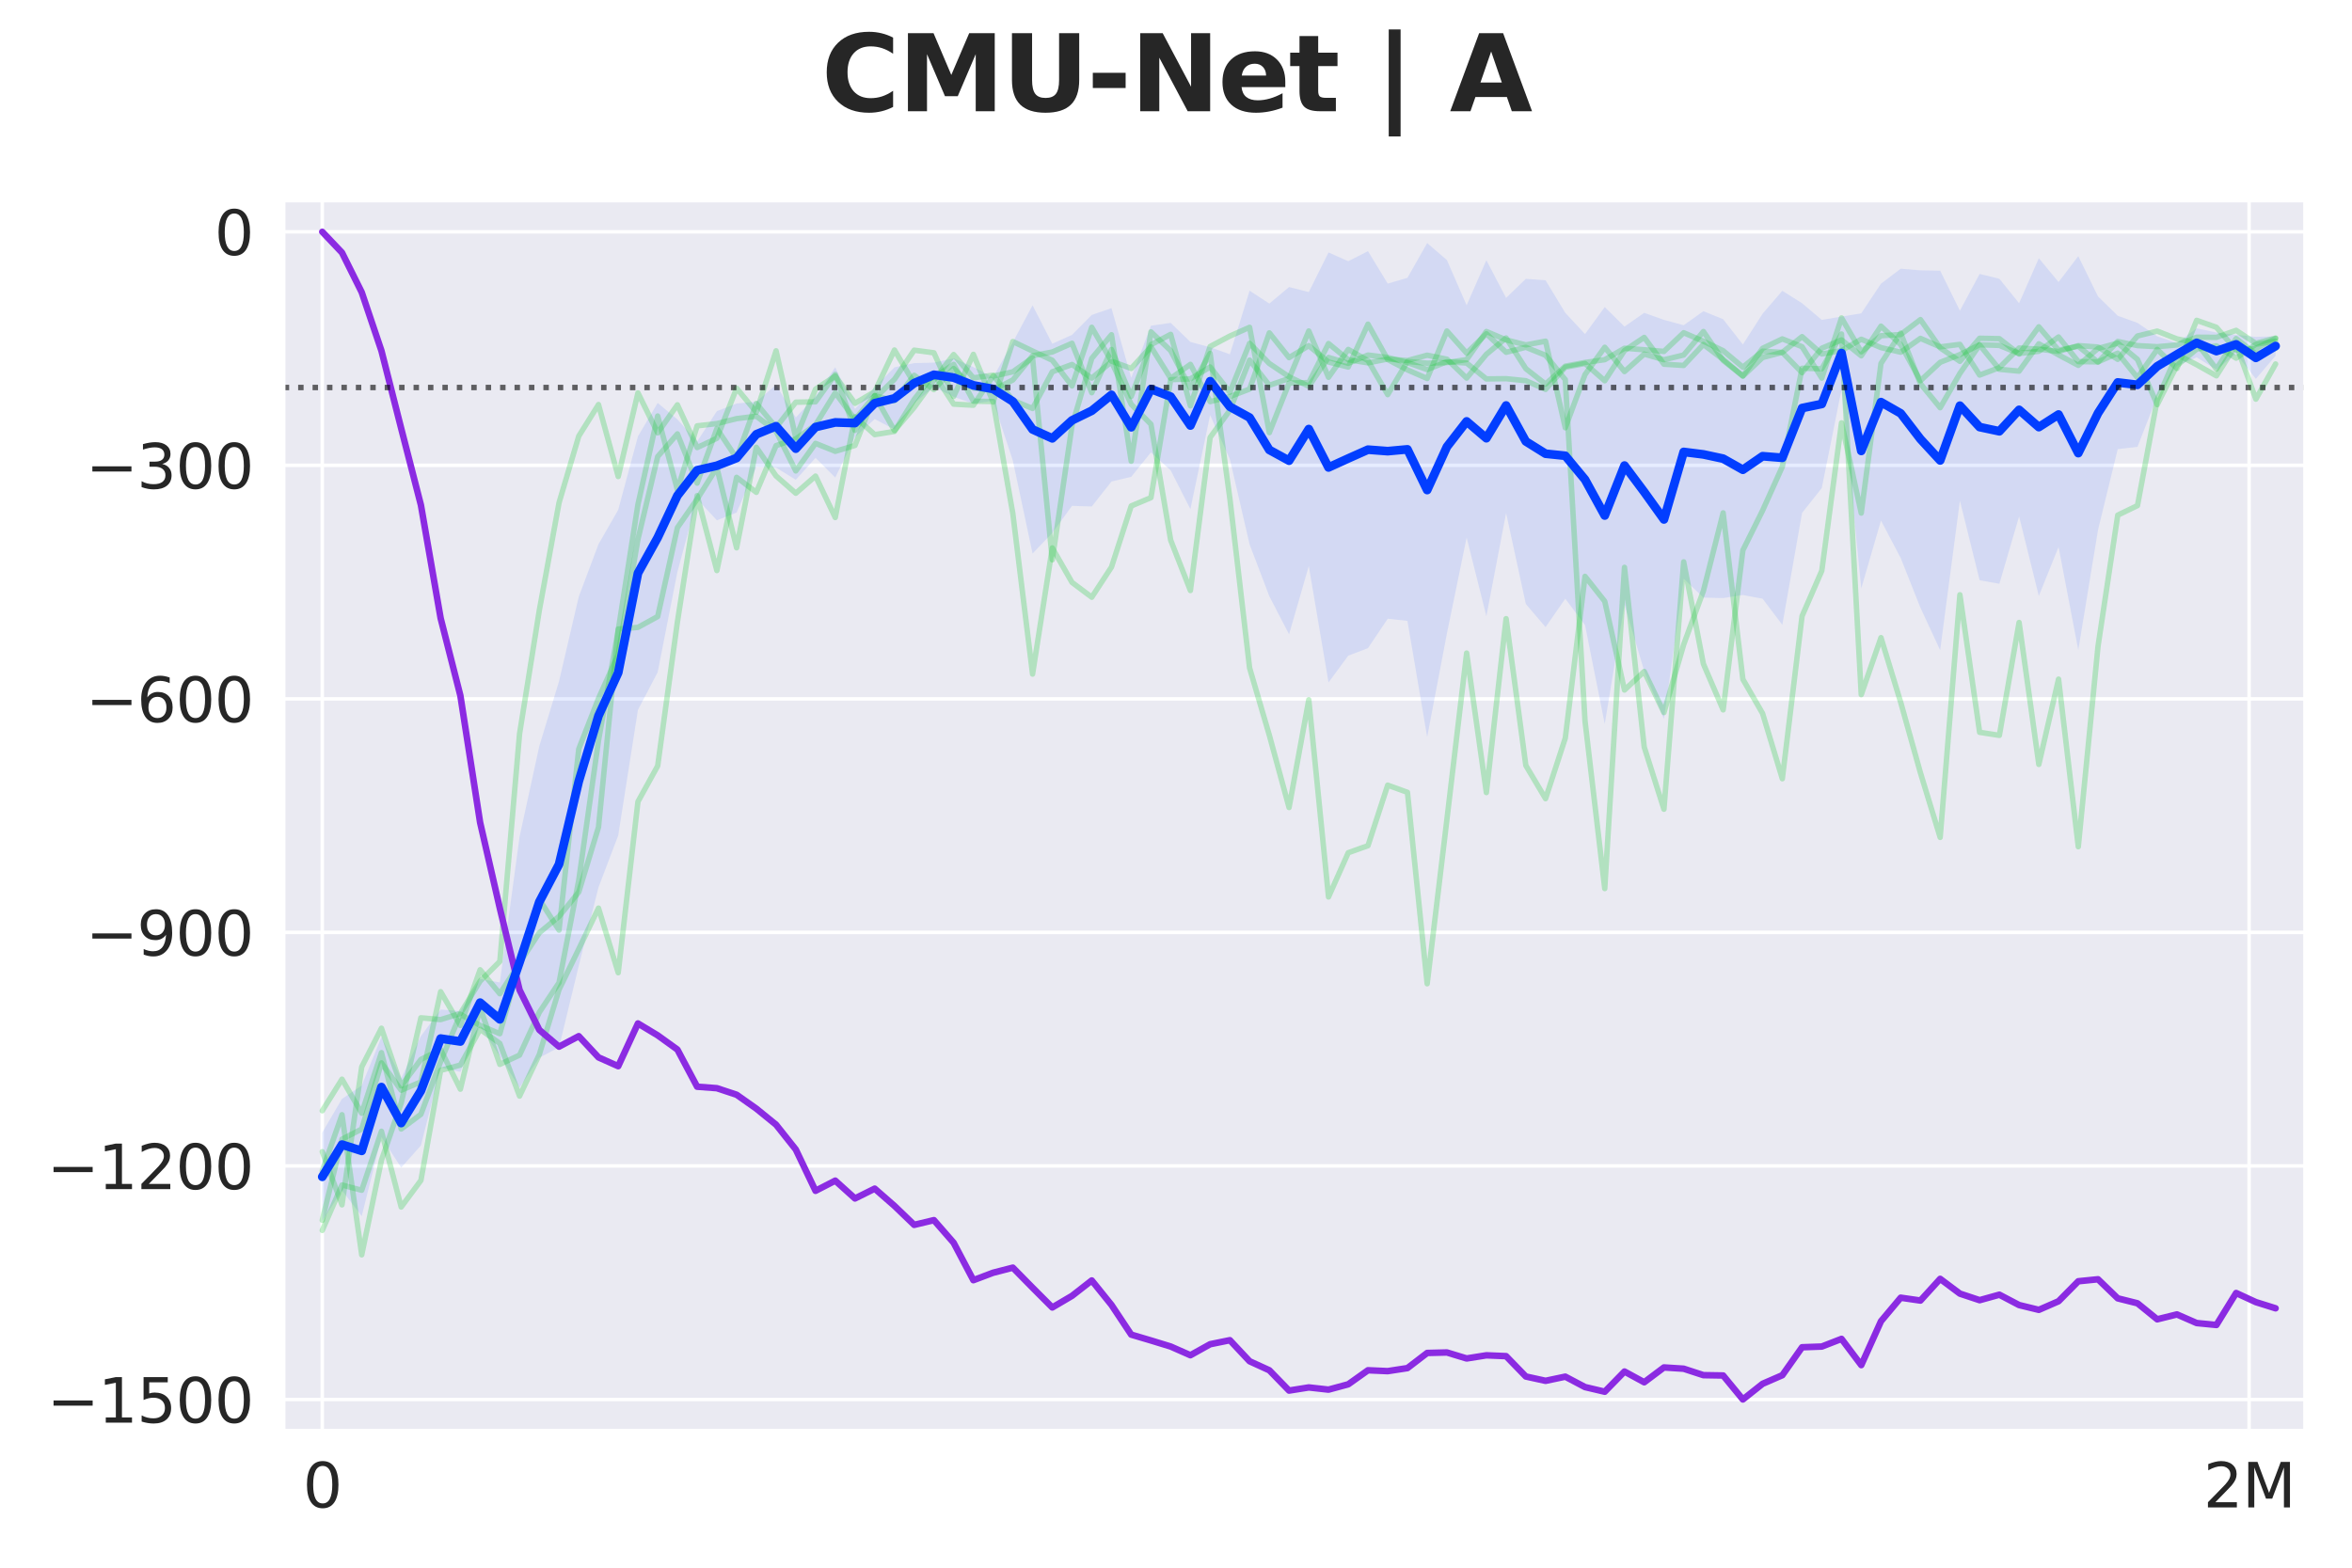 <?xml version="1.0" encoding="utf-8" standalone="no"?>
<!DOCTYPE svg PUBLIC "-//W3C//DTD SVG 1.1//EN"
  "http://www.w3.org/Graphics/SVG/1.1/DTD/svg11.dtd">
<svg xmlns:xlink="http://www.w3.org/1999/xlink" width="540pt" height="360pt" viewBox="0 0 540 360" xmlns="http://www.w3.org/2000/svg" version="1.1">
 <defs>
  <style type="text/css">*{stroke-linejoin: round; stroke-linecap: butt}</style>
 </defs>
 <g id="figure_1">
  <g id="patch_1">
   <path d="M 0 360 
L 540 360 
L 540 0 
L 0 0 
z
" style="fill: #ffffff"/>
  </g>
  <g id="axes_1">
   <g id="patch_2">
    <path d="M 65.14 328.52 
L 529.2 328.52 
L 529.2 46.08 
L 65.14 46.08 
z
" style="fill: #eaeaf2"/>
   </g>
   <g id="matplotlib.axis_1">
    <g id="xtick_1">
     <g id="line2d_1">
      <path d="M 73.988 328.52 
L 73.988 46.08 
" clip-path="url(#p6fb38822a9)" style="fill: none; stroke: #ffffff; stroke-width: 0.8; stroke-linecap: round"/>
     </g>
     <g id="text_1">
      <!-- 0 -->
      <g style="fill: #262626" transform="translate(69.534 346.158) scale(0.14 -0.14)">
       <defs>
        <path id="DejaVuSans-30" d="M 2034 4250 
Q 1547 4250 1301 3770 
Q 1056 3291 1056 2328 
Q 1056 1369 1301 889 
Q 1547 409 2034 409 
Q 2525 409 2770 889 
Q 3016 1369 3016 2328 
Q 3016 3291 2770 3770 
Q 2525 4250 2034 4250 
z
M 2034 4750 
Q 2819 4750 3233 4129 
Q 3647 3509 3647 2328 
Q 3647 1150 3233 529 
Q 2819 -91 2034 -91 
Q 1250 -91 836 529 
Q 422 1150 422 2328 
Q 422 3509 836 4129 
Q 1250 4750 2034 4750 
z
" transform="scale(0.016)"/>
       </defs>
       <use xlink:href="#DejaVuSans-30"/>
      </g>
     </g>
    </g>
    <g id="xtick_2">
     <g id="line2d_2">
      <path d="M 516.371 328.52 
L 516.371 46.08 
" clip-path="url(#p6fb38822a9)" style="fill: none; stroke: #ffffff; stroke-width: 0.8; stroke-linecap: round"/>
     </g>
     <g id="text_2">
      <!-- 2M -->
      <g style="fill: #262626" transform="translate(505.877 346.158) scale(0.14 -0.14)">
       <defs>
        <path id="DejaVuSans-32" d="M 1228 531 
L 3431 531 
L 3431 0 
L 469 0 
L 469 531 
Q 828 903 1448 1529 
Q 2069 2156 2228 2338 
Q 2531 2678 2651 2914 
Q 2772 3150 2772 3378 
Q 2772 3750 2511 3984 
Q 2250 4219 1831 4219 
Q 1534 4219 1204 4116 
Q 875 4013 500 3803 
L 500 4441 
Q 881 4594 1212 4672 
Q 1544 4750 1819 4750 
Q 2544 4750 2975 4387 
Q 3406 4025 3406 3419 
Q 3406 3131 3298 2873 
Q 3191 2616 2906 2266 
Q 2828 2175 2409 1742 
Q 1991 1309 1228 531 
z
" transform="scale(0.016)"/>
        <path id="DejaVuSans-4d" d="M 628 4666 
L 1569 4666 
L 2759 1491 
L 3956 4666 
L 4897 4666 
L 4897 0 
L 4281 0 
L 4281 4097 
L 3078 897 
L 2444 897 
L 1241 4097 
L 1241 0 
L 628 0 
L 628 4666 
z
" transform="scale(0.016)"/>
       </defs>
       <use xlink:href="#DejaVuSans-32"/>
       <use xlink:href="#DejaVuSans-4d" transform="translate(63.623 0)"/>
      </g>
     </g>
    </g>
   </g>
   <g id="matplotlib.axis_2">
    <g id="ytick_1">
     <g id="line2d_3">
      <path d="M 65.14 321.37 
L 529.2 321.37 
" clip-path="url(#p6fb38822a9)" style="fill: none; stroke: #ffffff; stroke-width: 0.8; stroke-linecap: round"/>
     </g>
     <g id="text_3">
      <!-- −1500 -->
      <g style="fill: #262626" transform="translate(10.778 326.689) scale(0.14 -0.14)">
       <defs>
        <path id="DejaVuSans-2212" d="M 678 2272 
L 4684 2272 
L 4684 1741 
L 678 1741 
L 678 2272 
z
" transform="scale(0.016)"/>
        <path id="DejaVuSans-31" d="M 794 531 
L 1825 531 
L 1825 4091 
L 703 3866 
L 703 4441 
L 1819 4666 
L 2450 4666 
L 2450 531 
L 3481 531 
L 3481 0 
L 794 0 
L 794 531 
z
" transform="scale(0.016)"/>
        <path id="DejaVuSans-35" d="M 691 4666 
L 3169 4666 
L 3169 4134 
L 1269 4134 
L 1269 2991 
Q 1406 3038 1543 3061 
Q 1681 3084 1819 3084 
Q 2600 3084 3056 2656 
Q 3513 2228 3513 1497 
Q 3513 744 3044 326 
Q 2575 -91 1722 -91 
Q 1428 -91 1123 -41 
Q 819 9 494 109 
L 494 744 
Q 775 591 1075 516 
Q 1375 441 1709 441 
Q 2250 441 2565 725 
Q 2881 1009 2881 1497 
Q 2881 1984 2565 2268 
Q 2250 2553 1709 2553 
Q 1456 2553 1204 2497 
Q 953 2441 691 2322 
L 691 4666 
z
" transform="scale(0.016)"/>
       </defs>
       <use xlink:href="#DejaVuSans-2212"/>
       <use xlink:href="#DejaVuSans-31" transform="translate(83.789 0)"/>
       <use xlink:href="#DejaVuSans-35" transform="translate(147.412 0)"/>
       <use xlink:href="#DejaVuSans-30" transform="translate(211.035 0)"/>
       <use xlink:href="#DejaVuSans-30" transform="translate(274.658 0)"/>
      </g>
     </g>
    </g>
    <g id="ytick_2">
     <g id="line2d_4">
      <path d="M 65.14 267.742 
L 529.2 267.742 
" clip-path="url(#p6fb38822a9)" style="fill: none; stroke: #ffffff; stroke-width: 0.8; stroke-linecap: round"/>
     </g>
     <g id="text_4">
      <!-- −1200 -->
      <g style="fill: #262626" transform="translate(10.778 273.061) scale(0.14 -0.14)">
       <use xlink:href="#DejaVuSans-2212"/>
       <use xlink:href="#DejaVuSans-31" transform="translate(83.789 0)"/>
       <use xlink:href="#DejaVuSans-32" transform="translate(147.412 0)"/>
       <use xlink:href="#DejaVuSans-30" transform="translate(211.035 0)"/>
       <use xlink:href="#DejaVuSans-30" transform="translate(274.658 0)"/>
      </g>
     </g>
    </g>
    <g id="ytick_3">
     <g id="line2d_5">
      <path d="M 65.14 214.114 
L 529.2 214.114 
" clip-path="url(#p6fb38822a9)" style="fill: none; stroke: #ffffff; stroke-width: 0.8; stroke-linecap: round"/>
     </g>
     <g id="text_5">
      <!-- −900 -->
      <g style="fill: #262626" transform="translate(19.686 219.433) scale(0.14 -0.14)">
       <defs>
        <path id="DejaVuSans-39" d="M 703 97 
L 703 672 
Q 941 559 1184 500 
Q 1428 441 1663 441 
Q 2288 441 2617 861 
Q 2947 1281 2994 2138 
Q 2813 1869 2534 1725 
Q 2256 1581 1919 1581 
Q 1219 1581 811 2004 
Q 403 2428 403 3163 
Q 403 3881 828 4315 
Q 1253 4750 1959 4750 
Q 2769 4750 3195 4129 
Q 3622 3509 3622 2328 
Q 3622 1225 3098 567 
Q 2575 -91 1691 -91 
Q 1453 -91 1209 -44 
Q 966 3 703 97 
z
M 1959 2075 
Q 2384 2075 2632 2365 
Q 2881 2656 2881 3163 
Q 2881 3666 2632 3958 
Q 2384 4250 1959 4250 
Q 1534 4250 1286 3958 
Q 1038 3666 1038 3163 
Q 1038 2656 1286 2365 
Q 1534 2075 1959 2075 
z
" transform="scale(0.016)"/>
       </defs>
       <use xlink:href="#DejaVuSans-2212"/>
       <use xlink:href="#DejaVuSans-39" transform="translate(83.789 0)"/>
       <use xlink:href="#DejaVuSans-30" transform="translate(147.412 0)"/>
       <use xlink:href="#DejaVuSans-30" transform="translate(211.035 0)"/>
      </g>
     </g>
    </g>
    <g id="ytick_4">
     <g id="line2d_6">
      <path d="M 65.14 160.486 
L 529.2 160.486 
" clip-path="url(#p6fb38822a9)" style="fill: none; stroke: #ffffff; stroke-width: 0.8; stroke-linecap: round"/>
     </g>
     <g id="text_6">
      <!-- −600 -->
      <g style="fill: #262626" transform="translate(19.686 165.805) scale(0.14 -0.14)">
       <defs>
        <path id="DejaVuSans-36" d="M 2113 2584 
Q 1688 2584 1439 2293 
Q 1191 2003 1191 1497 
Q 1191 994 1439 701 
Q 1688 409 2113 409 
Q 2538 409 2786 701 
Q 3034 994 3034 1497 
Q 3034 2003 2786 2293 
Q 2538 2584 2113 2584 
z
M 3366 4563 
L 3366 3988 
Q 3128 4100 2886 4159 
Q 2644 4219 2406 4219 
Q 1781 4219 1451 3797 
Q 1122 3375 1075 2522 
Q 1259 2794 1537 2939 
Q 1816 3084 2150 3084 
Q 2853 3084 3261 2657 
Q 3669 2231 3669 1497 
Q 3669 778 3244 343 
Q 2819 -91 2113 -91 
Q 1303 -91 875 529 
Q 447 1150 447 2328 
Q 447 3434 972 4092 
Q 1497 4750 2381 4750 
Q 2619 4750 2861 4703 
Q 3103 4656 3366 4563 
z
" transform="scale(0.016)"/>
       </defs>
       <use xlink:href="#DejaVuSans-2212"/>
       <use xlink:href="#DejaVuSans-36" transform="translate(83.789 0)"/>
       <use xlink:href="#DejaVuSans-30" transform="translate(147.412 0)"/>
       <use xlink:href="#DejaVuSans-30" transform="translate(211.035 0)"/>
      </g>
     </g>
    </g>
    <g id="ytick_5">
     <g id="line2d_7">
      <path d="M 65.14 106.858 
L 529.2 106.858 
" clip-path="url(#p6fb38822a9)" style="fill: none; stroke: #ffffff; stroke-width: 0.8; stroke-linecap: round"/>
     </g>
     <g id="text_7">
      <!-- −300 -->
      <g style="fill: #262626" transform="translate(19.686 112.177) scale(0.14 -0.14)">
       <defs>
        <path id="DejaVuSans-33" d="M 2597 2516 
Q 3050 2419 3304 2112 
Q 3559 1806 3559 1356 
Q 3559 666 3084 287 
Q 2609 -91 1734 -91 
Q 1441 -91 1130 -33 
Q 819 25 488 141 
L 488 750 
Q 750 597 1062 519 
Q 1375 441 1716 441 
Q 2309 441 2620 675 
Q 2931 909 2931 1356 
Q 2931 1769 2642 2001 
Q 2353 2234 1838 2234 
L 1294 2234 
L 1294 2753 
L 1863 2753 
Q 2328 2753 2575 2939 
Q 2822 3125 2822 3475 
Q 2822 3834 2567 4026 
Q 2313 4219 1838 4219 
Q 1578 4219 1281 4162 
Q 984 4106 628 3988 
L 628 4550 
Q 988 4650 1302 4700 
Q 1616 4750 1894 4750 
Q 2613 4750 3031 4423 
Q 3450 4097 3450 3541 
Q 3450 3153 3228 2886 
Q 3006 2619 2597 2516 
z
" transform="scale(0.016)"/>
       </defs>
       <use xlink:href="#DejaVuSans-2212"/>
       <use xlink:href="#DejaVuSans-33" transform="translate(83.789 0)"/>
       <use xlink:href="#DejaVuSans-30" transform="translate(147.412 0)"/>
       <use xlink:href="#DejaVuSans-30" transform="translate(211.035 0)"/>
      </g>
     </g>
    </g>
    <g id="ytick_6">
     <g id="line2d_8">
      <path d="M 65.14 53.23 
L 529.2 53.23 
" clip-path="url(#p6fb38822a9)" style="fill: none; stroke: #ffffff; stroke-width: 0.8; stroke-linecap: round"/>
     </g>
     <g id="text_8">
      <!-- 0 -->
      <g style="fill: #262626" transform="translate(49.233 58.549) scale(0.14 -0.14)">
       <use xlink:href="#DejaVuSans-30"/>
      </g>
     </g>
    </g>
   </g>
   <g id="FillBetweenPolyCollection_1">
    <path d="M 73.988 260.078 
L 73.988 280.402 
L 78.518 273.344 
L 83.048 279.27 
L 87.578 261.13 
L 92.108 268.132 
L 96.638 263.044 
L 101.168 245.166 
L 105.698 246.142 
L 110.228 235.677 
L 114.758 242.56 
L 119.288 249.783 
L 123.818 242.89 
L 128.348 240.506 
L 132.878 221.8 
L 137.408 203.775 
L 141.938 191.849 
L 146.468 163.016 
L 150.998 154.372 
L 155.528 131.327 
L 160.058 114.594 
L 164.588 119.485 
L 169.118 117.702 
L 173.648 107.207 
L 178.178 107.38 
L 182.708 110.178 
L 187.238 105.145 
L 191.768 109.67 
L 196.298 100.397 
L 200.828 96.231 
L 205.358 98.627 
L 209.888 92.579 
L 214.418 88.855 
L 218.948 91.123 
L 223.478 92.681 
L 228.008 92.015 
L 232.538 105.777 
L 237.068 127.111 
L 241.598 122.387 
L 246.128 116.159 
L 250.658 116.314 
L 255.188 110.57 
L 259.718 109.5 
L 264.248 103.883 
L 268.778 108.024 
L 273.308 116.91 
L 277.838 95.328 
L 282.368 105.442 
L 286.898 125.023 
L 291.428 136.918 
L 295.958 145.663 
L 300.488 129.992 
L 305.018 156.719 
L 309.548 150.567 
L 314.078 148.84 
L 318.608 142.086 
L 323.138 142.575 
L 327.668 169.246 
L 332.198 145.482 
L 336.728 123.437 
L 341.258 141.506 
L 345.788 117.818 
L 350.318 138.698 
L 354.848 144.006 
L 359.378 137.484 
L 363.908 143.543 
L 368.438 166.253 
L 372.968 138.822 
L 377.498 154.099 
L 382.028 165.105 
L 386.558 132.878 
L 391.088 137.235 
L 395.618 137.341 
L 400.148 136.636 
L 404.678 137.487 
L 409.208 143.478 
L 413.738 117.79 
L 418.268 112.071 
L 422.798 89.447 
L 427.328 135.135 
L 431.858 119.535 
L 436.388 128.144 
L 440.918 139.56 
L 445.448 149.311 
L 449.978 114.98 
L 454.508 133.244 
L 459.038 134.062 
L 463.568 118.595 
L 468.098 136.859 
L 472.628 125.601 
L 477.158 149.281 
L 481.688 121.676 
L 486.218 103.135 
L 490.748 102.607 
L 495.278 91.014 
L 499.808 84.011 
L 504.338 82.067 
L 508.868 84.873 
L 513.398 81.268 
L 517.928 86.996 
L 522.458 81.689 
L 522.458 77.219 
L 522.458 77.219 
L 517.928 77.358 
L 513.398 76.895 
L 508.868 76.365 
L 504.338 75.393 
L 499.808 78.772 
L 495.278 77.233 
L 490.748 74.144 
L 486.218 72.512 
L 481.688 68.069 
L 477.158 58.823 
L 472.628 64.769 
L 468.098 59.299 
L 463.568 69.634 
L 459.038 64.011 
L 454.508 62.905 
L 449.978 71.342 
L 445.448 62.154 
L 440.918 62.082 
L 436.388 61.706 
L 431.858 65.146 
L 427.328 71.962 
L 422.798 72.701 
L 418.268 73.466 
L 413.738 69.627 
L 409.208 66.78 
L 404.678 72.036 
L 400.148 79.108 
L 395.618 73.303 
L 391.088 71.465 
L 386.558 74.683 
L 382.028 73.456 
L 377.498 71.837 
L 372.968 74.996 
L 368.438 70.513 
L 363.908 76.71 
L 359.378 71.837 
L 354.848 64.369 
L 350.318 64.028 
L 345.788 68.413 
L 341.258 59.754 
L 336.728 70.103 
L 332.198 59.721 
L 327.668 55.814 
L 323.138 63.803 
L 318.608 65.122 
L 314.078 57.679 
L 309.548 59.984 
L 305.018 57.969 
L 300.488 67.068 
L 295.958 65.918 
L 291.428 69.714 
L 286.898 66.751 
L 282.368 81.36 
L 277.838 79.746 
L 273.308 78.521 
L 268.778 74.143 
L 264.248 74.797 
L 259.718 86.74 
L 255.188 70.766 
L 250.658 72.327 
L 246.128 76.897 
L 241.598 78.937 
L 237.068 70.115 
L 232.538 78.596 
L 228.008 86.64 
L 223.478 84.291 
L 218.948 82.296 
L 214.418 83.269 
L 209.888 83.386 
L 205.358 84.343 
L 200.828 88.947 
L 196.298 93.912 
L 191.768 84.336 
L 187.238 90.995 
L 182.708 95.872 
L 178.178 88.371 
L 173.648 92.25 
L 169.118 92.66 
L 164.588 94.413 
L 160.058 101.389 
L 155.528 96.307 
L 150.998 92.526 
L 146.468 100.203 
L 141.938 117.078 
L 137.408 124.976 
L 132.878 137.028 
L 128.348 156.454 
L 123.818 171.33 
L 119.288 192.154 
L 114.758 225.599 
L 110.228 224.813 
L 105.698 232.19 
L 101.168 231.827 
L 96.638 237.914 
L 92.108 247.656 
L 87.578 238.132 
L 83.048 249.292 
L 78.518 252.335 
L 73.988 260.078 
z
" clip-path="url(#p6fb38822a9)" style="fill: #023eff; fill-opacity: 0.1"/>
   </g>
   <g id="line2d_9">
    <path d="M 73.988 268.881 
L 78.518 255.983 
L 83.048 288.159 
L 87.578 266.437 
L 92.108 253.303 
L 96.638 233.723 
L 101.168 234.139 
L 105.698 232.729 
L 110.228 225.31 
L 114.758 220.787 
L 119.288 168.511 
L 123.818 140.19 
L 128.348 115.456 
L 132.878 100.16 
L 137.408 92.902 
L 141.938 109.428 
L 146.468 90.225 
L 150.998 99.406 
L 155.528 92.954 
L 160.058 102.775 
L 164.588 100.651 
L 169.118 89.14 
L 173.648 94.654 
L 178.178 80.557 
L 182.708 100.555 
L 187.238 89.368 
L 191.768 86.356 
L 196.298 92.617 
L 200.828 89.935 
L 205.358 80.374 
L 209.888 88.028 
L 214.418 86.663 
L 218.948 83.676 
L 223.478 92.124 
L 228.008 92.205 
L 232.538 117.948 
L 237.068 154.797 
L 241.598 125.824 
L 246.128 133.746 
L 250.658 137.139 
L 255.188 130.215 
L 259.718 116.186 
L 264.248 114.277 
L 268.778 87.184 
L 273.308 87.004 
L 277.838 84.273 
L 282.368 90.072 
L 286.898 78.839 
L 291.428 83.475 
L 295.958 86.521 
L 300.488 88.706 
L 305.018 82.083 
L 309.548 83.433 
L 314.078 81.528 
L 318.608 82.091 
L 323.138 83.257 
L 327.668 84.859 
L 332.198 83.06 
L 336.728 83.373 
L 341.258 87.015 
L 345.788 86.96 
L 350.318 87.426 
L 354.848 89.414 
L 359.378 84.319 
L 363.908 83.468 
L 368.438 87.436 
L 372.968 80.504 
L 377.498 77.483 
L 382.028 83.636 
L 386.558 83.92 
L 391.088 79.102 
L 395.618 82.529 
L 400.148 86.378 
L 404.678 82.102 
L 409.208 80.915 
L 413.738 77.303 
L 418.268 81.288 
L 422.798 80.516 
L 427.328 77.904 
L 431.858 79.825 
L 436.388 80.878 
L 440.918 77.706 
L 445.448 79.654 
L 449.978 79.083 
L 454.508 86.13 
L 459.038 84.424 
L 463.568 79.915 
L 468.098 80.189 
L 472.628 80.702 
L 477.158 79.365 
L 481.688 79.689 
L 486.218 82.519 
L 490.748 77.156 
L 495.278 76.033 
L 499.808 77.826 
L 504.338 78.732 
L 508.868 84.745 
L 513.398 77.748 
L 517.928 81.279 
L 522.458 80.008 
" clip-path="url(#p6fb38822a9)" style="fill: none; stroke: #1ac938; stroke-opacity: 0.27; stroke-width: 1.25; stroke-linecap: round"/>
   </g>
   <g id="line2d_10">
    <path d="M 73.988 280.219 
L 78.518 261.595 
L 83.048 259.281 
L 87.578 244.079 
L 92.108 250.358 
L 96.638 248.447 
L 101.168 227.732 
L 105.698 235.489 
L 110.228 222.692 
L 114.758 228.205 
L 119.288 221.212 
L 123.818 206.521 
L 128.348 213.592 
L 132.878 171.995 
L 137.408 160.394 
L 141.938 150.317 
L 146.468 123.833 
L 150.998 104.844 
L 155.528 99.637 
L 160.058 110.946 
L 164.588 98.417 
L 169.118 105.221 
L 173.648 92.645 
L 178.178 98.153 
L 182.708 92.36 
L 187.238 92.272 
L 191.768 85.985 
L 196.298 98.829 
L 200.828 91.516 
L 205.358 87.101 
L 209.888 80.414 
L 214.418 81.014 
L 218.948 91.032 
L 223.478 81.376 
L 228.008 92.331 
L 232.538 78.435 
L 237.068 80.604 
L 241.598 82.728 
L 246.128 88.622 
L 250.658 75.159 
L 255.188 82.933 
L 259.718 84.611 
L 264.248 79.632 
L 268.778 86.893 
L 273.308 83.673 
L 277.838 92.227 
L 282.368 91.07 
L 286.898 89.342 
L 291.428 76.437 
L 295.958 82.121 
L 300.488 79.379 
L 305.018 83.137 
L 309.548 84.282 
L 314.078 74.442 
L 318.608 82.561 
L 323.138 84.937 
L 327.668 86.917 
L 332.198 76.006 
L 336.728 81.101 
L 341.258 76.645 
L 345.788 80.899 
L 350.318 79.746 
L 354.848 81.576 
L 359.378 87.178 
L 363.908 165.569 
L 368.438 204.049 
L 372.968 130.284 
L 377.498 171.543 
L 382.028 185.83 
L 386.558 129.031 
L 391.088 152.465 
L 395.618 163.011 
L 400.148 126.371 
L 404.678 117.228 
L 409.208 107.16 
L 413.738 84.57 
L 418.268 84.688 
L 422.798 76.701 
L 427.328 159.516 
L 431.858 146.428 
L 436.388 161.287 
L 440.918 177.474 
L 445.448 192.295 
L 449.978 136.583 
L 454.508 168.168 
L 459.038 168.869 
L 463.568 142.946 
L 468.098 175.538 
L 472.628 155.953 
L 477.158 194.437 
L 481.688 148.399 
L 486.218 118.298 
L 490.748 116.102 
L 495.278 91.809 
L 499.808 81.374 
L 504.338 83.751 
L 508.868 86.301 
L 513.398 79.149 
L 517.928 91.66 
L 522.458 83.583 
" clip-path="url(#p6fb38822a9)" style="fill: none; stroke: #1ac938; stroke-opacity: 0.27; stroke-width: 1.25; stroke-linecap: round"/>
   </g>
   <g id="line2d_11">
    <path d="M 73.988 282.555 
L 78.518 272.115 
L 83.048 273.324 
L 87.578 259.782 
L 92.108 277.176 
L 96.638 271.059 
L 101.168 245.789 
L 105.698 244.58 
L 110.228 236.367 
L 114.758 239.612 
L 119.288 251.703 
L 123.818 242.16 
L 128.348 227.256 
L 132.878 217.928 
L 137.408 208.54 
L 141.938 223.372 
L 146.468 184.093 
L 150.998 175.88 
L 155.528 142.816 
L 160.058 113.821 
L 164.588 131.02 
L 169.118 109.612 
L 173.648 113.053 
L 178.178 102.325 
L 182.708 100.803 
L 187.238 97.572 
L 191.768 90.189 
L 196.298 96.319 
L 200.828 90.847 
L 205.358 92.011 
L 209.888 86.187 
L 214.418 89.466 
L 218.948 84.622 
L 223.478 89.106 
L 228.008 89.567 
L 232.538 87.256 
L 237.068 81.701 
L 241.598 80.828 
L 246.128 78.833 
L 250.658 90.183 
L 255.188 80.255 
L 259.718 91.038 
L 264.248 79.157 
L 268.778 76.782 
L 273.308 93.195 
L 277.838 79.57 
L 282.368 77.171 
L 286.898 75.161 
L 291.428 99.354 
L 295.958 87.958 
L 300.488 87.862 
L 305.018 78.89 
L 309.548 82.602 
L 314.078 83.331 
L 318.608 82.449 
L 323.138 82.798 
L 327.668 81.566 
L 332.198 82.484 
L 336.728 86.825 
L 341.258 81.364 
L 345.788 77.609 
L 350.318 84.658 
L 354.848 88.2 
L 359.378 84.083 
L 363.908 83.236 
L 368.438 82.6 
L 372.968 79.974 
L 377.498 80.314 
L 382.028 80.694 
L 386.558 76.408 
L 391.088 78.356 
L 395.618 80.534 
L 400.148 84.313 
L 404.678 80.642 
L 409.208 80.921 
L 413.738 85.575 
L 418.268 79.97 
L 422.798 78.049 
L 427.328 81.707 
L 431.858 74.895 
L 436.388 79.133 
L 440.918 87.421 
L 445.448 83.206 
L 449.978 81.422 
L 454.508 79.178 
L 459.038 79.318 
L 463.568 81.181 
L 468.098 80.668 
L 472.628 77.378 
L 477.158 83.041 
L 481.688 83.104 
L 486.218 81.092 
L 490.748 86.726 
L 495.278 80.233 
L 499.808 84.61 
L 504.338 73.56 
L 508.868 75.158 
L 513.398 80.407 
L 517.928 80.027 
L 522.458 77.712 
" clip-path="url(#p6fb38822a9)" style="fill: none; stroke: #1ac938; stroke-opacity: 0.27; stroke-width: 1.25; stroke-linecap: round"/>
   </g>
   <g id="line2d_12">
    <path d="M 73.988 264.471 
L 78.518 276.681 
L 83.048 245.002 
L 87.578 236.122 
L 92.108 249.373 
L 96.638 243.283 
L 101.168 241.043 
L 105.698 250.118 
L 110.228 231.377 
L 114.758 244.419 
L 119.288 242.295 
L 123.818 232.477 
L 128.348 225.655 
L 132.878 202.132 
L 137.408 170.09 
L 141.938 144.755 
L 146.468 115.829 
L 150.998 95.533 
L 155.528 112.508 
L 160.058 97.792 
L 164.588 97.271 
L 169.118 96.135 
L 173.648 95.574 
L 178.178 99.045 
L 182.708 108.144 
L 187.238 101.809 
L 191.768 103.64 
L 196.298 102.293 
L 200.828 90.845 
L 205.358 98.871 
L 209.888 93.562 
L 214.418 87.301 
L 218.948 81.415 
L 223.478 86.769 
L 228.008 86.156 
L 232.538 91.914 
L 237.068 93.799 
L 241.598 85.373 
L 246.128 83.699 
L 250.658 86.83 
L 255.188 83.071 
L 259.718 92.85 
L 264.248 97.422 
L 268.778 124.038 
L 273.308 135.605 
L 277.838 100.45 
L 282.368 94.212 
L 286.898 82.695 
L 291.428 88.473 
L 295.958 86.916 
L 300.488 76.005 
L 305.018 86.641 
L 309.548 80.242 
L 314.078 82.799 
L 318.608 90.618 
L 323.138 83.006 
L 327.668 83.402 
L 332.198 83.262 
L 336.728 82.578 
L 341.258 76.122 
L 345.788 78.042 
L 350.318 79.205 
L 354.848 78.348 
L 359.378 98.233 
L 363.908 86.009 
L 368.438 79.746 
L 372.968 85.324 
L 377.498 81.303 
L 382.028 82.616 
L 386.558 81.527 
L 391.088 76.13 
L 395.618 82.761 
L 400.148 86.329 
L 404.678 79.993 
L 409.208 77.824 
L 413.738 79.614 
L 418.268 86.829 
L 422.798 73.005 
L 427.328 80.793 
L 431.858 77.094 
L 436.388 76.825 
L 440.918 73.389 
L 445.448 79.88 
L 449.978 82.972 
L 454.508 77.681 
L 459.038 77.77 
L 463.568 81.303 
L 468.098 75.048 
L 472.628 80.403 
L 477.158 79.518 
L 481.688 83.158 
L 486.218 78.415 
L 490.748 79.364 
L 495.278 79.619 
L 499.808 79.21 
L 504.338 77.436 
L 508.868 77.468 
L 513.398 75.861 
L 517.928 78.849 
L 522.458 77.628 
" clip-path="url(#p6fb38822a9)" style="fill: none; stroke: #1ac938; stroke-opacity: 0.27; stroke-width: 1.25; stroke-linecap: round"/>
   </g>
   <g id="line2d_13">
    <path d="M 73.988 255.075 
L 78.518 247.821 
L 83.048 255.637 
L 87.578 241.735 
L 92.108 259.26 
L 96.638 255.883 
L 101.168 243.778 
L 105.698 232.912 
L 110.228 235.479 
L 114.758 237.375 
L 119.288 221.123 
L 123.818 214.203 
L 128.348 210.442 
L 132.878 204.856 
L 137.408 189.952 
L 141.938 144.448 
L 146.468 144.066 
L 150.998 141.579 
L 155.528 121.168 
L 160.058 114.623 
L 164.588 107.388 
L 169.118 125.799 
L 173.648 102.716 
L 178.178 109.298 
L 182.708 113.264 
L 187.238 109.328 
L 191.768 118.844 
L 196.298 95.713 
L 200.828 99.804 
L 205.358 99.069 
L 209.888 91.723 
L 214.418 85.865 
L 218.948 92.802 
L 223.478 93.054 
L 228.008 86.378 
L 232.538 85.38 
L 237.068 82.163 
L 241.598 128.556 
L 246.128 97.742 
L 250.658 82.292 
L 255.188 76.865 
L 259.718 105.913 
L 264.248 76.211 
L 268.778 80.519 
L 273.308 89.101 
L 277.838 81.164 
L 282.368 114.479 
L 286.898 153.397 
L 291.428 168.839 
L 295.958 185.435 
L 300.488 160.697 
L 305.018 205.97 
L 309.548 195.819 
L 314.078 194.197 
L 318.608 180.301 
L 323.138 181.946 
L 327.668 225.908 
L 332.198 188.192 
L 336.728 149.971 
L 341.258 182.004 
L 345.788 142.067 
L 350.318 175.78 
L 354.848 183.401 
L 359.378 169.489 
L 363.908 132.352 
L 368.438 138.083 
L 372.968 158.457 
L 377.498 154.196 
L 382.028 163.628 
L 386.558 148.017 
L 391.088 135.695 
L 395.618 117.776 
L 400.148 155.971 
L 404.678 163.843 
L 409.208 178.825 
L 413.738 141.48 
L 418.268 131.066 
L 422.798 97.1 
L 427.328 117.823 
L 431.858 83.46 
L 436.388 76.502 
L 440.918 88.114 
L 445.448 93.629 
L 449.978 85.745 
L 454.508 79.214 
L 459.038 84.801 
L 463.568 85.229 
L 468.098 78.95 
L 472.628 81.489 
L 477.158 83.899 
L 481.688 80.013 
L 486.218 78.793 
L 490.748 82.53 
L 495.278 92.924 
L 499.808 83.938 
L 504.338 80.17 
L 508.868 79.425 
L 513.398 82.244 
L 517.928 79.07 
L 522.458 78.339 
" clip-path="url(#p6fb38822a9)" style="fill: none; stroke: #1ac938; stroke-opacity: 0.27; stroke-width: 1.25; stroke-linecap: round"/>
   </g>
   <g id="line2d_14">
    <path d="M 73.988 53.23 
L 78.518 58.013 
L 83.048 67.12 
L 87.578 80.559 
L 92.108 98.375 
L 96.638 115.98 
L 101.168 141.967 
L 105.698 159.745 
L 110.228 188.869 
L 114.758 208.573 
L 119.288 227.326 
L 123.818 236.501 
L 128.348 240.352 
L 132.878 237.943 
L 137.408 242.814 
L 141.938 244.835 
L 146.468 235.021 
L 150.998 237.754 
L 155.528 241.017 
L 160.058 249.55 
L 164.588 249.89 
L 169.118 251.391 
L 173.648 254.586 
L 178.178 258.271 
L 182.708 263.97 
L 187.238 273.458 
L 191.768 271.121 
L 196.298 275.209 
L 200.828 272.956 
L 205.358 276.917 
L 209.888 281.275 
L 214.418 280.19 
L 218.948 285.384 
L 223.478 293.98 
L 228.008 292.269 
L 232.538 291.1 
L 237.068 295.706 
L 241.598 300.243 
L 246.128 297.577 
L 250.658 294.043 
L 255.188 299.662 
L 259.718 306.479 
L 264.248 307.821 
L 268.778 309.212 
L 273.308 311.211 
L 277.838 308.685 
L 282.368 307.76 
L 286.898 312.594 
L 291.428 314.664 
L 295.958 319.329 
L 300.488 318.608 
L 305.018 319.111 
L 309.548 317.886 
L 314.078 314.664 
L 318.608 314.865 
L 323.138 314.167 
L 327.668 310.692 
L 332.198 310.578 
L 336.728 311.955 
L 341.258 311.231 
L 345.788 311.421 
L 350.318 316.097 
L 354.848 317.088 
L 359.378 316.133 
L 363.908 318.525 
L 368.438 319.591 
L 372.968 314.954 
L 377.498 317.419 
L 382.028 314.018 
L 386.558 314.308 
L 391.088 315.788 
L 395.618 315.864 
L 400.148 321.37 
L 404.678 317.775 
L 409.208 315.801 
L 413.738 309.381 
L 418.268 309.218 
L 422.798 307.459 
L 427.328 313.48 
L 431.858 303.405 
L 436.388 298 
L 440.918 298.657 
L 445.448 293.673 
L 449.978 297.067 
L 454.508 298.57 
L 459.038 297.309 
L 463.568 299.689 
L 468.098 300.792 
L 472.628 298.815 
L 477.158 294.227 
L 481.688 293.769 
L 486.218 298.149 
L 490.748 299.283 
L 495.278 302.963 
L 499.808 301.841 
L 504.338 303.822 
L 508.868 304.264 
L 513.398 296.922 
L 517.928 299.014 
L 522.458 300.435 
" clip-path="url(#p6fb38822a9)" style="fill: none; stroke: #8b2be2; stroke-width: 1.5; stroke-linecap: round"/>
   </g>
   <g id="line2d_15">
    <path d="M 73.988 270.24 
L 78.518 262.839 
L 83.048 264.281 
L 87.578 249.631 
L 92.108 257.894 
L 96.638 250.479 
L 101.168 238.496 
L 105.698 239.166 
L 110.228 230.245 
L 114.758 234.08 
L 119.288 220.969 
L 123.818 207.11 
L 128.348 198.48 
L 132.878 179.414 
L 137.408 164.376 
L 141.938 154.464 
L 146.468 131.609 
L 150.998 123.449 
L 155.528 113.817 
L 160.058 107.992 
L 164.588 106.949 
L 169.118 105.181 
L 173.648 99.728 
L 178.178 97.876 
L 182.708 103.025 
L 187.238 98.07 
L 191.768 97.003 
L 196.298 97.154 
L 200.828 92.589 
L 205.358 91.485 
L 209.888 87.983 
L 214.418 86.062 
L 218.948 86.709 
L 223.478 88.486 
L 228.008 89.328 
L 232.538 92.186 
L 237.068 98.613 
L 241.598 100.662 
L 246.128 96.528 
L 250.658 94.321 
L 255.188 90.668 
L 259.718 98.12 
L 264.248 89.34 
L 268.778 91.083 
L 273.308 97.716 
L 277.838 87.537 
L 282.368 93.401 
L 286.898 95.887 
L 291.428 103.316 
L 295.958 105.79 
L 300.488 98.53 
L 305.018 107.344 
L 309.548 105.276 
L 314.078 103.259 
L 318.608 103.604 
L 323.138 103.189 
L 327.668 112.53 
L 332.198 102.601 
L 336.728 96.77 
L 341.258 100.63 
L 345.788 93.115 
L 350.318 101.363 
L 354.848 104.188 
L 359.378 104.66 
L 363.908 110.127 
L 368.438 118.383 
L 372.968 106.909 
L 377.498 112.968 
L 382.028 119.281 
L 386.558 103.781 
L 391.088 104.35 
L 395.618 105.322 
L 400.148 107.872 
L 404.678 104.762 
L 409.208 105.129 
L 413.738 93.708 
L 418.268 92.768 
L 422.798 81.074 
L 427.328 103.549 
L 431.858 92.341 
L 436.388 94.925 
L 440.918 100.821 
L 445.448 105.733 
L 449.978 93.161 
L 454.508 98.074 
L 459.038 99.036 
L 463.568 94.115 
L 468.098 98.079 
L 472.628 95.185 
L 477.158 104.052 
L 481.688 94.873 
L 486.218 87.823 
L 490.748 88.376 
L 495.278 84.124 
L 499.808 81.392 
L 504.338 78.73 
L 508.868 80.619 
L 513.398 79.081 
L 517.928 82.177 
L 522.458 79.454 
" clip-path="url(#p6fb38822a9)" style="fill: none; stroke: #023eff; stroke-width: 2; stroke-linecap: round"/>
   </g>
   <g id="line2d_16">
    <path d="M 65.14 88.982 
L 529.2 88.982 
" clip-path="url(#p6fb38822a9)" style="fill: none; stroke-dasharray: 1.25,2.062; stroke-dashoffset: 0; stroke: #000000; stroke-opacity: 0.6; stroke-width: 1.25"/>
   </g>
   <g id="patch_3">
    <path d="M 65.14 328.52 
L 65.14 46.08 
" style="fill: none; stroke: #ffffff; stroke-width: 0.8; stroke-linejoin: miter; stroke-linecap: square"/>
   </g>
   <g id="patch_4">
    <path d="M 529.2 328.52 
L 529.2 46.08 
" style="fill: none; stroke: #ffffff; stroke-width: 0.8; stroke-linejoin: miter; stroke-linecap: square"/>
   </g>
   <g id="patch_5">
    <path d="M 65.14 328.52 
L 529.2 328.52 
" style="fill: none; stroke: #ffffff; stroke-width: 0.8; stroke-linejoin: miter; stroke-linecap: square"/>
   </g>
   <g id="patch_6">
    <path d="M 65.14 46.08 
L 529.2 46.08 
" style="fill: none; stroke: #ffffff; stroke-width: 0.8; stroke-linejoin: miter; stroke-linecap: square"/>
   </g>
  </g>
  <g id="text_9">
   <!-- CMU-Net | A -->
   <g style="fill: #262626" transform="translate(188.584 25.541) scale(0.24 -0.24)">
    <defs>
     <path id="DejaVuSans-Bold-43" d="M 4288 256 
Q 3956 84 3597 -3 
Q 3238 -91 2847 -91 
Q 1681 -91 1000 561 
Q 319 1213 319 2328 
Q 319 3447 1000 4098 
Q 1681 4750 2847 4750 
Q 3238 4750 3597 4662 
Q 3956 4575 4288 4403 
L 4288 3438 
Q 3953 3666 3628 3772 
Q 3303 3878 2944 3878 
Q 2300 3878 1931 3465 
Q 1563 3053 1563 2328 
Q 1563 1606 1931 1193 
Q 2300 781 2944 781 
Q 3303 781 3628 887 
Q 3953 994 4288 1222 
L 4288 256 
z
" transform="scale(0.016)"/>
     <path id="DejaVuSans-Bold-4d" d="M 588 4666 
L 2119 4666 
L 3181 2169 
L 4250 4666 
L 5778 4666 
L 5778 0 
L 4641 0 
L 4641 3413 
L 3566 897 
L 2803 897 
L 1728 3413 
L 1728 0 
L 588 0 
L 588 4666 
z
" transform="scale(0.016)"/>
     <path id="DejaVuSans-Bold-55" d="M 588 4666 
L 1791 4666 
L 1791 1869 
Q 1791 1291 1980 1042 
Q 2169 794 2597 794 
Q 3028 794 3217 1042 
Q 3406 1291 3406 1869 
L 3406 4666 
L 4609 4666 
L 4609 1869 
Q 4609 878 4112 393 
Q 3616 -91 2597 -91 
Q 1581 -91 1084 393 
Q 588 878 588 1869 
L 588 4666 
z
" transform="scale(0.016)"/>
     <path id="DejaVuSans-Bold-2d" d="M 347 2297 
L 2309 2297 
L 2309 1388 
L 347 1388 
L 347 2297 
z
" transform="scale(0.016)"/>
     <path id="DejaVuSans-Bold-4e" d="M 588 4666 
L 1931 4666 
L 3628 1466 
L 3628 4666 
L 4769 4666 
L 4769 0 
L 3425 0 
L 1728 3200 
L 1728 0 
L 588 0 
L 588 4666 
z
" transform="scale(0.016)"/>
     <path id="DejaVuSans-Bold-65" d="M 4031 1759 
L 4031 1441 
L 1416 1441 
Q 1456 1047 1700 850 
Q 1944 653 2381 653 
Q 2734 653 3104 758 
Q 3475 863 3866 1075 
L 3866 213 
Q 3469 63 3072 -14 
Q 2675 -91 2278 -91 
Q 1328 -91 801 392 
Q 275 875 275 1747 
Q 275 2603 792 3093 
Q 1309 3584 2216 3584 
Q 3041 3584 3536 3087 
Q 4031 2591 4031 1759 
z
M 2881 2131 
Q 2881 2450 2695 2645 
Q 2509 2841 2209 2841 
Q 1884 2841 1681 2658 
Q 1478 2475 1428 2131 
L 2881 2131 
z
" transform="scale(0.016)"/>
     <path id="DejaVuSans-Bold-74" d="M 1759 4494 
L 1759 3500 
L 2913 3500 
L 2913 2700 
L 1759 2700 
L 1759 1216 
Q 1759 972 1856 886 
Q 1953 800 2241 800 
L 2816 800 
L 2816 0 
L 1856 0 
Q 1194 0 917 276 
Q 641 553 641 1216 
L 641 2700 
L 84 2700 
L 84 3500 
L 641 3500 
L 641 4494 
L 1759 4494 
z
" transform="scale(0.016)"/>
     <path id="DejaVuSans-Bold-20" transform="scale(0.016)"/>
     <path id="DejaVuSans-Bold-7c" d="M 1522 4891 
L 1522 -1509 
L 813 -1509 
L 813 4891 
L 1522 4891 
z
" transform="scale(0.016)"/>
     <path id="DejaVuSans-Bold-41" d="M 3419 850 
L 1538 850 
L 1241 0 
L 31 0 
L 1759 4666 
L 3194 4666 
L 4922 0 
L 3713 0 
L 3419 850 
z
M 1838 1716 
L 3116 1716 
L 2478 3572 
L 1838 1716 
z
" transform="scale(0.016)"/>
    </defs>
    <use xlink:href="#DejaVuSans-Bold-43"/>
    <use xlink:href="#DejaVuSans-Bold-4d" transform="translate(73.389 0)"/>
    <use xlink:href="#DejaVuSans-Bold-55" transform="translate(172.9 0)"/>
    <use xlink:href="#DejaVuSans-Bold-2d" transform="translate(254.102 0)"/>
    <use xlink:href="#DejaVuSans-Bold-4e" transform="translate(295.605 0)"/>
    <use xlink:href="#DejaVuSans-Bold-65" transform="translate(379.297 0)"/>
    <use xlink:href="#DejaVuSans-Bold-74" transform="translate(447.119 0)"/>
    <use xlink:href="#DejaVuSans-Bold-20" transform="translate(494.922 0)"/>
    <use xlink:href="#DejaVuSans-Bold-7c" transform="translate(529.736 0)"/>
    <use xlink:href="#DejaVuSans-Bold-20" transform="translate(566.26 0)"/>
    <use xlink:href="#DejaVuSans-Bold-41" transform="translate(601.074 0)"/>
   </g>
  </g>
 </g>
 <defs>
  <clipPath id="p6fb38822a9">
   <rect x="65.14" y="46.08" width="464.06" height="282.44"/>
  </clipPath>
 </defs>
</svg>
